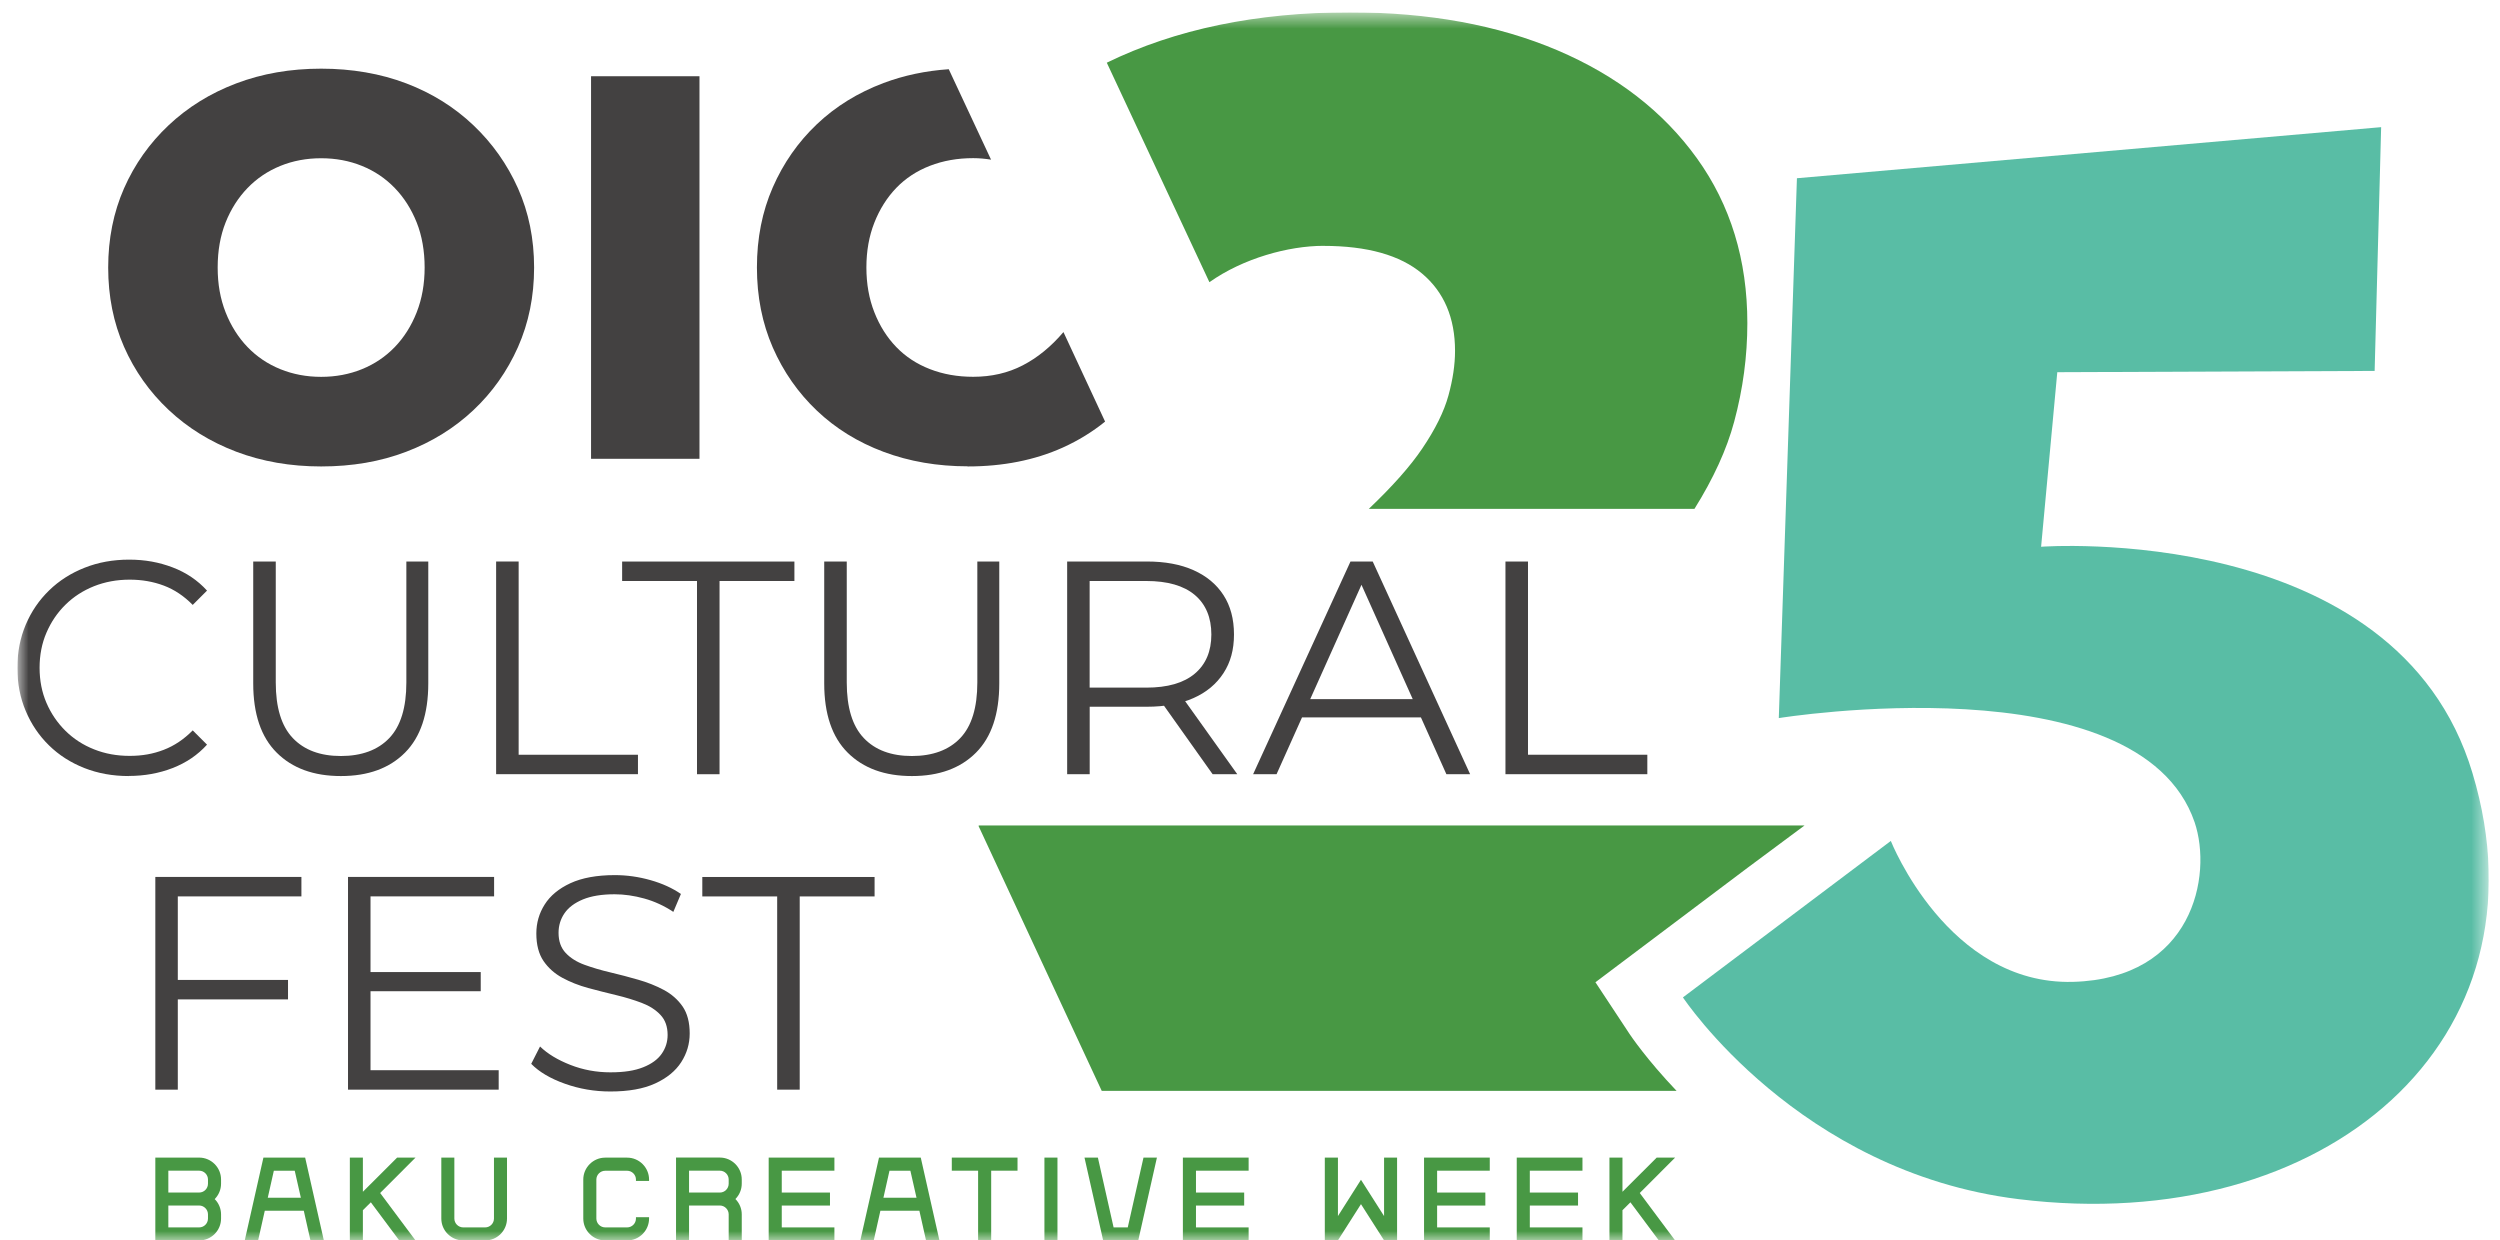 <svg width="131" height="65" viewBox="0 0 131 65" fill="none" xmlns="http://www.w3.org/2000/svg">
<g clip-path="url(#clip0_2_17336)">
<mask id="mask0_2_17336" style="mask-type:luminance" maskUnits="userSpaceOnUse" x="0" y="0" width="131" height="65">
<path d="M130.412 0.65H0.908V65H130.412V0.65Z" fill="white"/>
</mask>
<g mask="url(#mask0_2_17336)">
<path d="M50.707 24.442C52.561 24.442 54.221 24.112 55.684 23.455C56.501 23.087 57.241 22.63 57.907 22.092L55.725 17.401C55.076 18.164 54.364 18.745 53.591 19.144C52.817 19.546 51.95 19.744 50.995 19.744C50.173 19.744 49.416 19.61 48.729 19.342C48.039 19.075 47.452 18.69 46.963 18.183C46.475 17.676 46.094 17.071 45.816 16.363C45.538 15.658 45.399 14.874 45.399 14.015C45.399 13.157 45.538 12.373 45.816 11.668C46.094 10.962 46.477 10.355 46.963 9.848C47.452 9.341 48.039 8.956 48.729 8.688C49.416 8.421 50.173 8.287 50.995 8.287C51.318 8.287 51.629 8.318 51.931 8.366L49.715 3.627C48.504 3.71 47.366 3.949 46.302 4.349C44.954 4.856 43.788 5.575 42.803 6.51C41.819 7.445 41.048 8.55 40.494 9.817C39.939 11.086 39.663 12.485 39.663 14.013C39.663 15.541 39.941 16.939 40.494 18.209C41.05 19.479 41.819 20.581 42.803 21.516C43.788 22.451 44.954 23.173 46.302 23.677C47.651 24.182 49.119 24.435 50.705 24.435L50.707 24.442Z" fill="#434141"/>
<path d="M69.349 12.884C71.645 12.884 73.37 13.37 74.52 14.338C75.669 15.306 76.244 16.657 76.244 18.391C76.244 19.106 76.129 19.883 75.899 20.722C75.669 21.564 75.21 22.494 74.52 23.512C73.895 24.437 72.961 25.489 71.727 26.663H88.79C89.786 25.069 90.483 23.546 90.871 22.097C91.331 20.39 91.561 18.668 91.561 16.935C91.561 13.621 90.68 10.742 88.919 8.294C87.159 5.848 84.718 3.961 81.605 2.634C78.489 1.31 74.865 0.647 70.728 0.647C65.845 0.647 61.603 1.527 57.996 3.285L63.373 14.787C65.14 13.535 67.523 12.882 69.349 12.882V12.884Z" fill="#489844"/>
<path d="M16.828 24.442C15.221 24.442 13.739 24.184 12.38 23.67C11.023 23.154 9.842 22.424 8.838 21.48C7.835 20.536 7.054 19.433 6.5 18.173C5.947 16.913 5.669 15.529 5.669 14.02C5.669 12.512 5.947 11.127 6.5 9.867C7.056 8.607 7.835 7.505 8.838 6.561C9.842 5.616 11.023 4.884 12.38 4.37C13.739 3.854 15.221 3.598 16.828 3.598C18.435 3.598 19.942 3.856 21.29 4.37C22.639 4.884 23.81 5.616 24.804 6.561C25.798 7.505 26.579 8.607 27.142 9.867C27.704 11.127 27.987 12.512 27.987 14.02C27.987 15.529 27.704 16.918 27.142 18.188C26.576 19.457 25.798 20.559 24.804 21.494C23.81 22.429 22.639 23.156 21.29 23.67C19.942 24.187 18.455 24.442 16.828 24.442ZM16.828 19.747C17.592 19.747 18.306 19.613 18.965 19.345C19.626 19.077 20.198 18.692 20.687 18.185C21.175 17.678 21.556 17.073 21.834 16.366C22.112 15.661 22.251 14.876 22.251 14.018C22.251 13.16 22.112 12.351 21.834 11.656C21.556 10.96 21.175 10.357 20.687 9.853C20.198 9.346 19.626 8.961 18.965 8.693C18.306 8.425 17.592 8.292 16.828 8.292C16.064 8.292 15.35 8.425 14.692 8.693C14.033 8.961 13.458 9.348 12.97 9.853C12.481 10.36 12.1 10.96 11.822 11.656C11.545 12.354 11.406 13.14 11.406 14.018C11.406 14.895 11.545 15.661 11.822 16.366C12.1 17.071 12.483 17.678 12.97 18.185C13.458 18.692 14.031 19.077 14.692 19.345C15.353 19.613 16.064 19.747 16.828 19.747Z" fill="#434141"/>
<path d="M30.971 24.041V3.995H36.653V24.041H30.971Z" fill="#434141"/>
<path d="M6.745 40.665C5.904 40.665 5.128 40.524 4.417 40.244C3.705 39.962 3.087 39.568 2.568 39.058C2.046 38.549 1.641 37.949 1.349 37.258C1.056 36.569 0.91 35.814 0.91 34.996C0.91 34.178 1.056 33.425 1.349 32.734C1.641 32.043 2.05 31.445 2.577 30.934C3.104 30.422 3.722 30.03 4.436 29.748C5.147 29.466 5.926 29.325 6.764 29.325C7.602 29.325 8.333 29.461 9.044 29.731C9.755 30.001 10.357 30.408 10.848 30.948L10.098 31.697C9.64 31.23 9.135 30.893 8.582 30.685C8.029 30.477 7.432 30.374 6.795 30.374C6.124 30.374 5.504 30.489 4.929 30.716C4.354 30.946 3.854 31.268 3.43 31.687C3.004 32.105 2.673 32.596 2.434 33.153C2.194 33.71 2.074 34.324 2.074 34.991C2.074 35.658 2.194 36.273 2.434 36.83C2.673 37.387 3.006 37.875 3.43 38.295C3.854 38.714 4.354 39.039 4.929 39.266C5.504 39.496 6.124 39.608 6.795 39.608C7.466 39.608 8.029 39.503 8.582 39.29C9.135 39.077 9.64 38.738 10.098 38.272L10.848 39.02C10.359 39.56 9.758 39.969 9.044 40.246C8.333 40.522 7.566 40.66 6.747 40.66L6.745 40.665Z" fill="#434141"/>
<path d="M17.863 40.665C16.438 40.665 15.317 40.256 14.498 39.438C13.679 38.621 13.269 37.411 13.269 35.809V29.425H14.45V35.761C14.45 37.078 14.747 38.049 15.343 38.675C15.94 39.302 16.778 39.615 17.863 39.615C18.948 39.615 19.803 39.302 20.399 38.675C20.996 38.049 21.293 37.078 21.293 35.761V29.425H22.442V35.809C22.442 37.411 22.035 38.623 21.223 39.438C20.409 40.256 19.291 40.665 17.865 40.665H17.863Z" fill="#434141"/>
<path d="M25.997 40.569V29.423H27.177V39.549H33.429V40.567H25.997V40.569Z" fill="#434141"/>
<path d="M36.523 40.569V30.444H32.6V29.425H41.627V30.444H37.704V40.569H36.523Z" fill="#434141"/>
<path d="M47.783 40.665C46.358 40.665 45.237 40.256 44.418 39.438C43.599 38.621 43.189 37.411 43.189 35.809V29.425H44.37V35.761C44.37 37.078 44.667 38.049 45.263 38.675C45.859 39.302 46.698 39.615 47.783 39.615C48.867 39.615 49.723 39.302 50.319 38.675C50.916 38.049 51.212 37.078 51.212 35.761V29.425H52.362V35.809C52.362 37.411 51.955 38.623 51.143 39.438C50.329 40.256 49.21 40.665 47.785 40.665H47.783Z" fill="#434141"/>
<path d="M55.919 40.569V29.423H60.098C61.044 29.423 61.859 29.573 62.539 29.877C63.219 30.181 63.744 30.616 64.11 31.183C64.477 31.749 64.661 32.438 64.661 33.244C64.661 34.049 64.479 34.707 64.11 35.273C63.741 35.84 63.219 36.278 62.539 36.579C61.859 36.882 61.044 37.033 60.098 37.033H56.573L57.1 36.493V40.569H55.919ZM57.097 36.589L56.57 36.032H60.062C61.179 36.032 62.027 35.788 62.606 35.3C63.186 34.812 63.475 34.126 63.475 33.246C63.475 32.366 63.186 31.663 62.606 31.175C62.027 30.688 61.179 30.444 60.062 30.444H56.57L57.097 29.887V36.591V36.589ZM63.542 40.569L60.671 36.526H61.947L64.834 40.569H63.542Z" fill="#434141"/>
<path d="M65.663 40.569L70.766 29.423H71.93L77.035 40.569H75.791L71.102 30.109H71.581L66.891 40.569H65.663ZM67.672 37.593L68.024 36.636H74.515L74.867 37.593H67.674H67.672Z" fill="#434141"/>
<path d="M78.886 40.569V29.423H80.067V39.549H86.32V40.567H78.888L78.886 40.569Z" fill="#434141"/>
<path d="M9.32 57.098H8.139V45.951H15.794V46.97H9.317V57.096L9.32 57.098ZM9.19 51.35H15.092V52.368H9.19V51.35Z" fill="#434141"/>
<path d="M19.415 56.079H26.131V57.098H18.236V45.951H25.891V46.97H19.415V56.077V56.079ZM19.288 50.936H25.19V51.94H19.288V50.936Z" fill="#434141"/>
<path d="M31.982 57.194C31.153 57.194 30.358 57.058 29.599 56.787C28.84 56.517 28.25 56.168 27.836 55.745L28.298 54.836C28.691 55.219 29.221 55.539 29.886 55.8C30.55 56.061 31.249 56.19 31.985 56.19C32.72 56.19 33.259 56.101 33.699 55.926C34.14 55.752 34.466 55.515 34.672 55.219C34.88 54.922 34.983 54.592 34.983 54.231C34.983 53.796 34.859 53.445 34.607 53.179C34.358 52.914 34.03 52.704 33.625 52.551C33.22 52.398 32.775 52.261 32.286 52.144C31.798 52.027 31.309 51.903 30.818 51.771C30.329 51.637 29.879 51.46 29.47 51.238C29.06 51.016 28.73 50.721 28.48 50.356C28.231 49.99 28.104 49.509 28.104 48.914C28.104 48.361 28.25 47.855 28.543 47.393C28.835 46.932 29.285 46.559 29.891 46.279C30.497 45.999 31.273 45.856 32.219 45.856C32.847 45.856 33.469 45.944 34.085 46.119C34.701 46.293 35.232 46.535 35.68 46.843L35.283 47.783C34.804 47.465 34.296 47.231 33.759 47.082C33.223 46.934 32.703 46.86 32.205 46.86C31.534 46.86 30.981 46.951 30.545 47.13C30.109 47.312 29.788 47.551 29.58 47.855C29.372 48.158 29.268 48.5 29.268 48.883C29.268 49.318 29.393 49.669 29.642 49.935C29.891 50.2 30.222 50.408 30.631 50.556C31.041 50.705 31.491 50.839 31.98 50.953C32.468 51.068 32.955 51.197 33.438 51.336C33.922 51.474 34.368 51.651 34.777 51.869C35.187 52.087 35.515 52.376 35.767 52.737C36.016 53.098 36.14 53.571 36.14 54.155C36.14 54.695 35.992 55.197 35.695 55.659C35.398 56.12 34.943 56.493 34.332 56.773C33.721 57.055 32.935 57.194 31.98 57.194H31.982Z" fill="#434141"/>
<path d="M40.724 57.098V46.973H36.801V45.954H45.828V46.973H41.905V57.098H40.724Z" fill="#434141"/>
<path d="M85.353 54.126L83.6 51.47L91.564 45.478L94.558 43.254H51.299L51.273 43.276L57.73 57.16H87.851C86.285 55.515 85.449 54.272 85.353 54.129V54.126Z" fill="#489844"/>
<path d="M94.159 9.339L124.772 6.663L124.431 19.436L107.802 19.503L106.954 28.65C106.954 28.65 125.586 27.261 129.557 40.507C133.765 54.465 121.922 64.832 105.766 62.834C94.229 61.411 88.186 52.263 88.186 52.263L99.079 44.065C99.079 44.065 102.066 51.62 108.616 51.45C114.894 51.28 115.948 45.894 114.997 43.082C112.077 34.58 93.209 37.628 93.209 37.628L94.159 9.341V9.339Z" fill="#59BDA5"/>
<path d="M10.436 65H8.139V60.658H10.436C11.066 60.658 11.583 61.175 11.583 61.806V62.026C11.583 62.329 11.463 62.616 11.25 62.832C11.463 63.044 11.583 63.334 11.583 63.632V63.853C11.583 64.484 11.066 65 10.436 65ZM10.436 62.489C10.69 62.489 10.898 62.282 10.898 62.026V61.806C10.898 61.552 10.69 61.344 10.436 61.344H8.821V62.489H10.436ZM10.436 64.316C10.69 64.316 10.898 64.108 10.898 63.853V63.632C10.898 63.381 10.69 63.169 10.436 63.169H8.821V64.314H10.436V64.316Z" fill="#489844"/>
<path d="M16.972 65H16.268L15.918 63.441H13.875L13.525 65H12.824L13.803 60.658H15.99L16.97 65H16.972ZM15.765 62.762L15.444 61.347H14.349L14.031 62.762H15.765Z" fill="#489844"/>
<path d="M21.774 65H20.922L19.432 63.001L19.015 63.415V65H18.332V60.658H19.015V62.449L20.809 60.658H21.774L19.92 62.513L21.774 65Z" fill="#489844"/>
<path d="M25.422 65H24.275C23.642 65 23.125 64.484 23.125 63.852V60.658H23.808V63.852C23.808 64.106 24.016 64.316 24.275 64.316H25.422C25.676 64.316 25.884 64.108 25.884 63.852V60.658H26.567V63.852C26.567 64.484 26.054 65 25.419 65H25.422Z" fill="#489844"/>
<path d="M32.861 65H31.714C31.082 65 30.564 64.483 30.564 63.852V61.808C30.564 61.177 31.082 60.66 31.714 60.66H32.861C33.493 60.66 34.011 61.177 34.011 61.808V61.882H33.324V61.808C33.324 61.555 33.115 61.347 32.861 61.347H31.714C31.46 61.347 31.249 61.555 31.249 61.808V63.852C31.249 64.106 31.458 64.316 31.714 64.316H32.861C33.115 64.316 33.324 64.108 33.324 63.852V63.78H34.011V63.852C34.011 64.483 33.493 65 32.861 65Z" fill="#489844"/>
<path d="M38.866 65H38.183V63.632C38.183 63.381 37.974 63.169 37.721 63.169H36.106V64.998H35.424V60.656H37.721C38.35 60.656 38.868 61.172 38.868 61.803V62.023C38.868 62.327 38.748 62.614 38.535 62.829C38.748 63.042 38.868 63.331 38.868 63.63V64.998L38.866 65ZM37.721 62.49C37.974 62.49 38.183 62.282 38.183 62.026V61.806C38.183 61.552 37.974 61.344 37.721 61.344H36.106V62.49H37.721Z" fill="#489844"/>
<path d="M43.723 65H40.279V60.658H43.723V61.344H40.964V62.49H43.491V63.171H40.964V64.316H43.723V65.002V65Z" fill="#489844"/>
<path d="M49.229 65H48.525L48.175 63.441H46.133L45.783 65H45.081L46.06 60.658H48.248L49.227 65H49.229ZM48.025 62.762L47.704 61.347H46.609L46.291 62.762H48.025Z" fill="#489844"/>
<path d="M51.936 65H51.253V61.344H49.874V60.658H53.318V61.344H51.938V65H51.936Z" fill="#489844"/>
<path d="M55.411 65H54.728V60.658H55.411V65Z" fill="#489844"/>
<path d="M57.806 65L56.827 60.658H57.529L58.352 64.314H59.095L59.919 60.658H60.623L59.644 65H57.806Z" fill="#489844"/>
<path d="M65.428 65H61.983V60.658H65.428V61.344H62.669V62.49H65.195V63.171H62.669V64.316H65.428V65.002V65Z" fill="#489844"/>
<path d="M72.525 65V64.993L71.315 63.097L70.108 64.993V65H69.42V60.658H70.108V63.721L71.315 61.82L72.525 63.721V60.658H73.207V65H72.525Z" fill="#489844"/>
<path d="M78.064 65H74.62V60.658H78.064V61.344H75.305V62.49H77.832V63.171H75.305V64.316H78.064V65.002V65Z" fill="#489844"/>
<path d="M82.921 65H79.477V60.658H82.921V61.344H80.162V62.49H82.689V63.171H80.162V64.316H82.921V65.002V65Z" fill="#489844"/>
<path d="M87.777 65H86.924L85.434 63.001L85.017 63.415V65H84.335V60.658H85.017V62.449L86.811 60.658H87.777L85.923 62.513L87.777 65Z" fill="#489844"/>
</g>
</g>
<defs>
<clipPath id="clip0_2_17336">
<rect width="129.504" height="64.35" fill="white" transform="translate(0.908 0.65)"/>
</clipPath>
</defs>
</svg>
